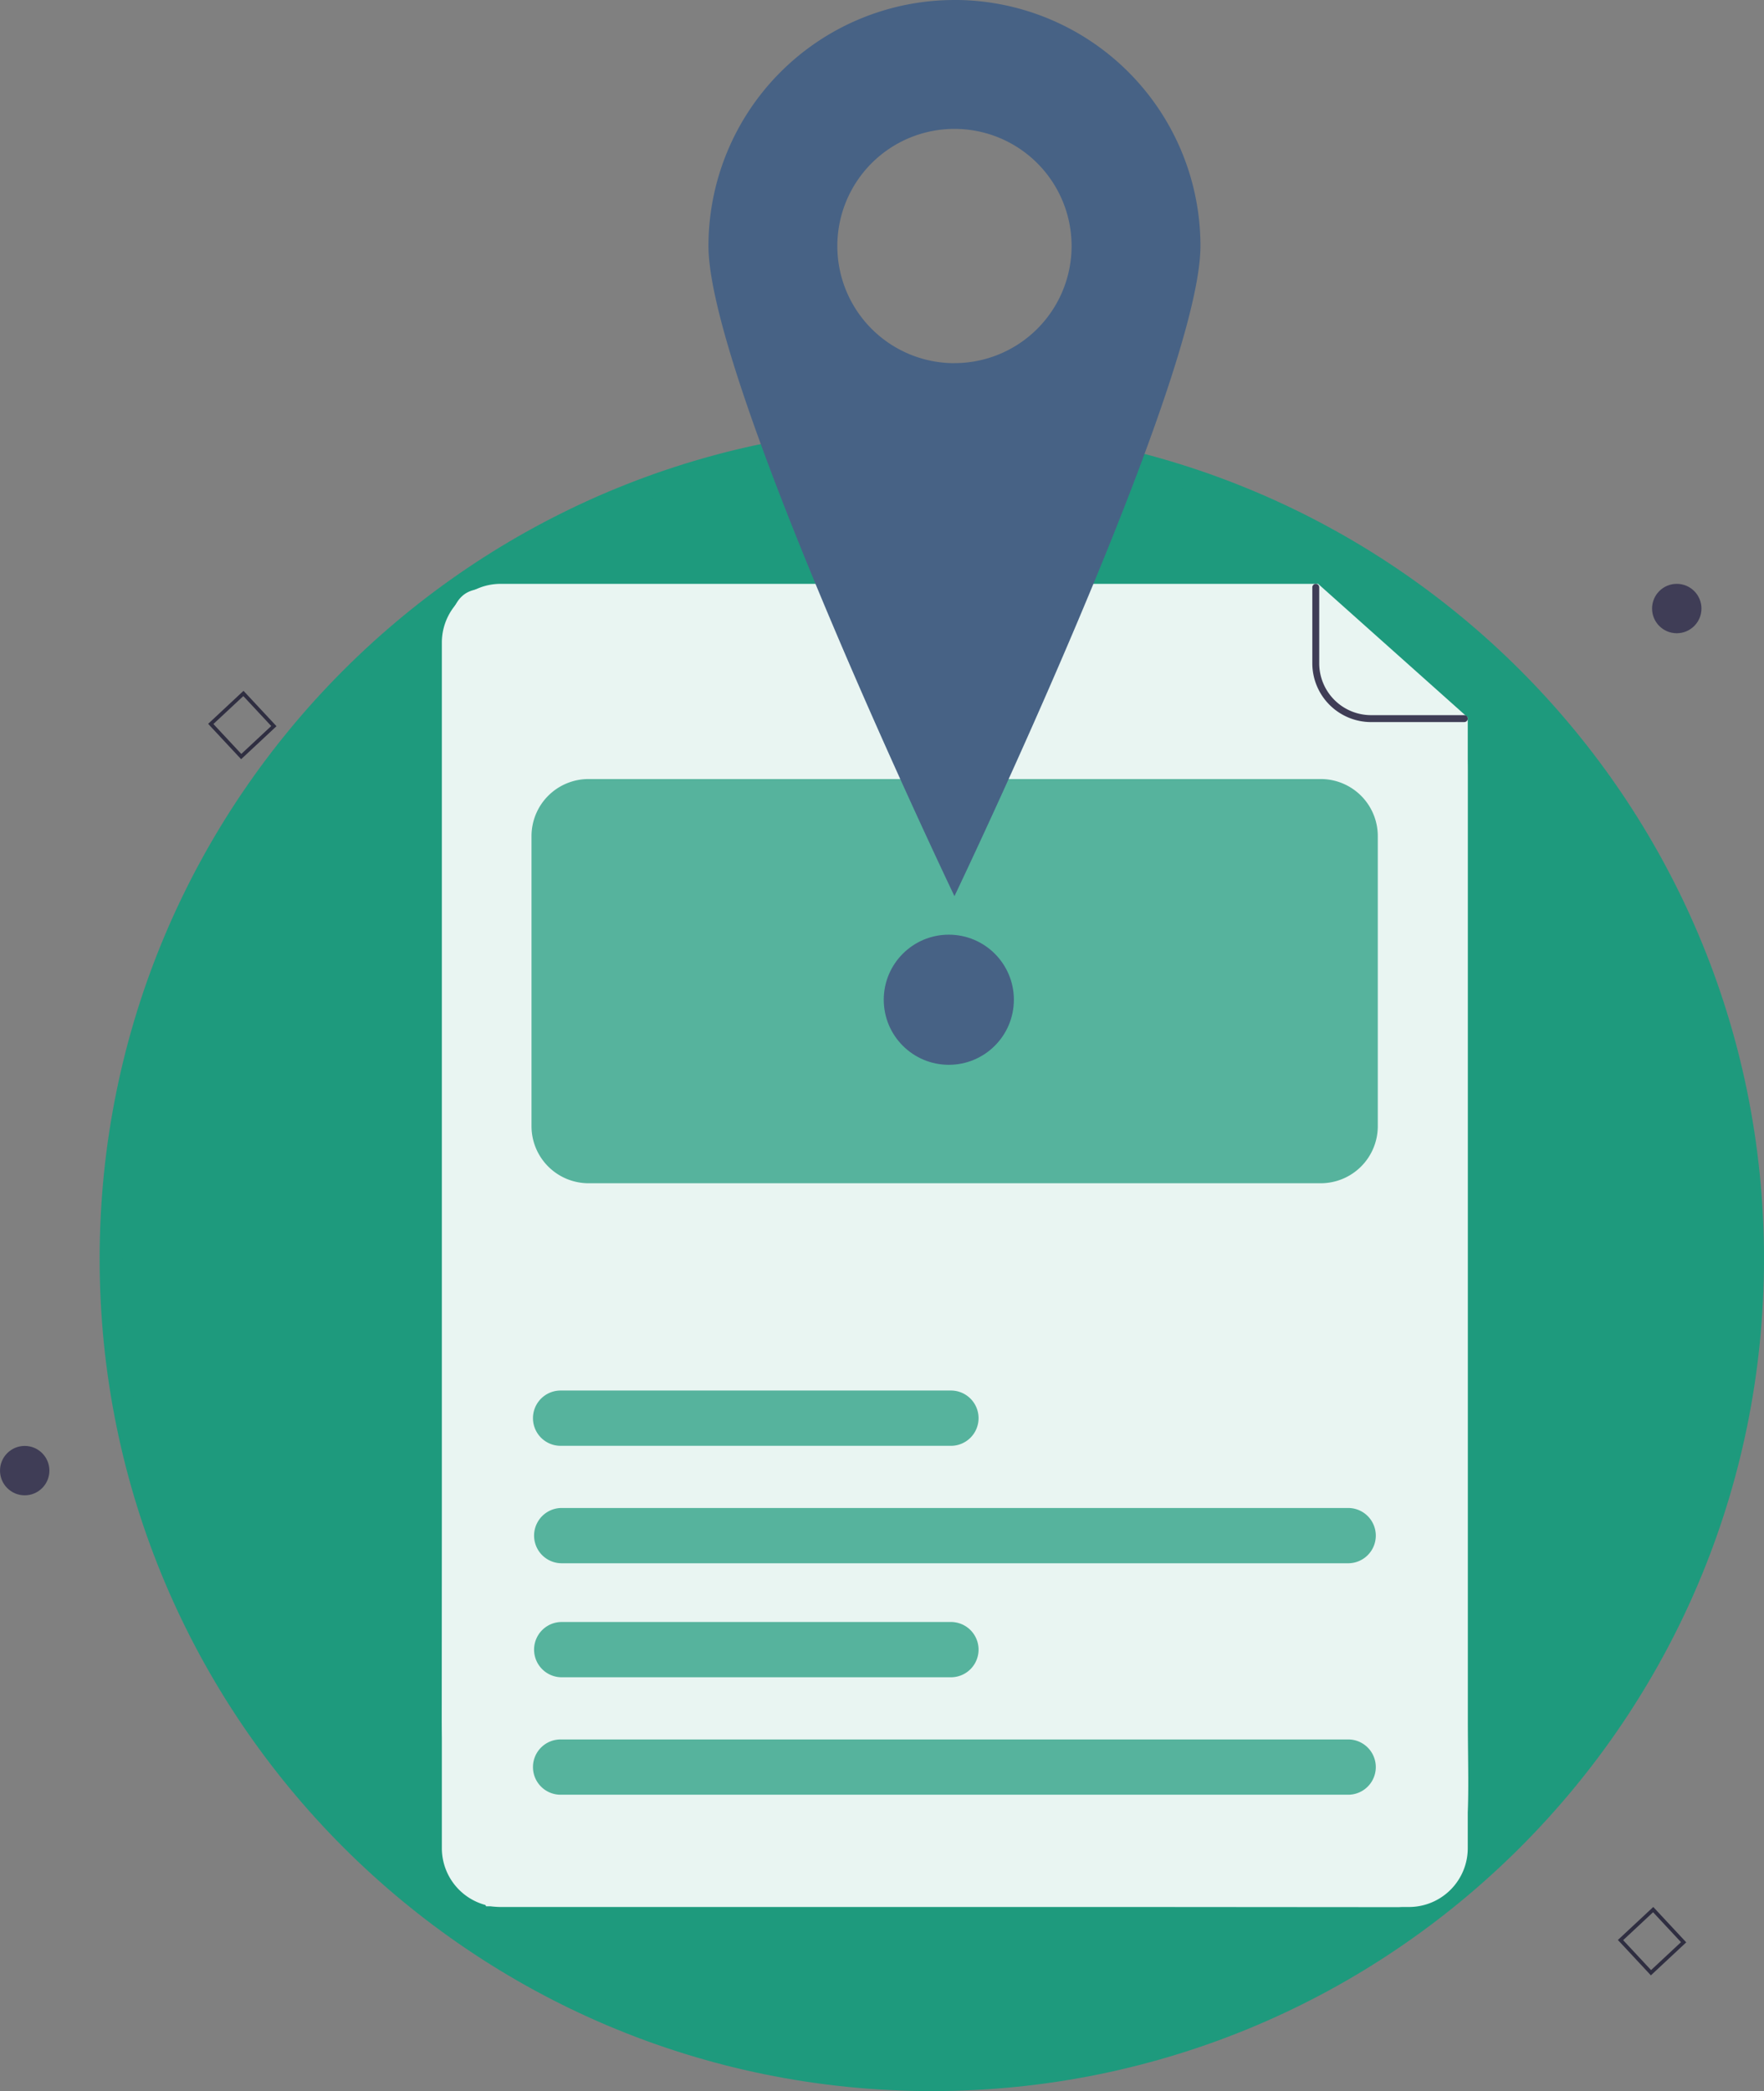 <svg xmlns="http://www.w3.org/2000/svg" width="155.8" height="184.663" viewBox="0 0 155.8 184.663">
  <rect x="0" y="0" width="155.8" height="184.663" fill="#808080" stroke="none"/>
  <g id="Group_2464" data-name="Group 2464" transform="translate(-269.2 -6308.337)">
    <g id="Path_2310" data-name="Path 2310" transform="translate(278 6346)" fill="#1e9a7d">
      <path d="M 73.5 146 C 63.712 146 54.218 144.083 45.28 140.303 C 40.984 138.486 36.841 136.237 32.965 133.619 C 29.126 131.025 25.516 128.046 22.235 124.765 C 18.954 121.484 15.975 117.874 13.381 114.035 C 10.763 110.159 8.514 106.016 6.697 101.72 C 2.917 92.782 1 83.288 1 73.5 C 1 63.712 2.917 54.218 6.697 45.28 C 8.514 40.984 10.763 36.841 13.381 32.965 C 15.975 29.126 18.954 25.516 22.235 22.235 C 25.516 18.954 29.126 15.975 32.965 13.381 C 36.841 10.763 40.984 8.514 45.28 6.697 C 54.218 2.917 63.712 1 73.5 1 C 83.288 1 92.782 2.917 101.72 6.697 C 106.016 8.514 110.159 10.763 114.035 13.381 C 117.874 15.975 121.484 18.954 124.765 22.235 C 128.046 25.516 131.025 29.126 133.619 32.965 C 136.237 36.841 138.486 40.984 140.303 45.28 C 144.083 54.218 146 63.712 146 73.5 C 146 83.288 144.083 92.782 140.303 101.72 C 138.486 106.016 136.237 110.159 133.619 114.035 C 131.025 117.874 128.046 121.484 124.765 124.765 C 121.484 128.046 117.874 131.025 114.035 133.619 C 110.159 136.237 106.016 138.486 101.72 140.303 C 92.782 144.083 83.288 146 73.5 146 Z" stroke="none"/>
      <path d="M 73.5 2 C 63.847 2 54.483 3.89 45.67 7.618 C 41.433 9.41 37.347 11.628 33.525 14.21 C 29.739 16.768 26.178 19.706 22.942 22.942 C 19.706 26.178 16.768 29.739 14.21 33.525 C 11.628 37.347 9.41 41.433 7.618 45.67 C 3.89 54.483 2 63.847 2 73.5 C 2 83.153 3.89 92.517 7.618 101.33 C 9.41 105.567 11.628 109.653 14.21 113.475 C 16.768 117.261 19.706 120.822 22.942 124.058 C 26.178 127.294 29.739 130.232 33.525 132.79 C 37.347 135.372 41.433 137.59 45.67 139.382 C 54.483 143.11 63.847 145 73.5 145 C 83.153 145 92.517 143.11 101.33 139.382 C 105.567 137.59 109.653 135.372 113.475 132.79 C 117.261 130.232 120.822 127.294 124.058 124.058 C 127.294 120.822 130.232 117.261 132.79 113.475 C 135.372 109.653 137.59 105.567 139.382 101.33 C 143.11 92.517 145 83.153 145 73.5 C 145 63.847 143.11 54.483 139.382 45.67 C 137.59 41.433 135.372 37.347 132.79 33.525 C 130.232 29.739 127.294 26.178 124.058 22.942 C 120.822 19.706 117.261 16.768 113.475 14.21 C 109.653 11.628 105.567 9.41 101.33 7.618 C 92.517 3.89 83.153 2 73.5 2 M 73.5 0 C 114.093 0 147 32.907 147 73.5 C 147 114.093 114.093 147 73.5 147 C 32.907 147 0 114.093 0 73.5 C 0 32.907 32.907 0 73.5 0 Z" stroke="none" fill="#1e9a7d"/>
    </g>
    <g id="Group_2258" data-name="Group 2258" transform="translate(-1223.918 3748.96)">
      <g id="Group_2258-2" data-name="Group 2258" transform="translate(1532.143 2610.936)">
        <path id="Subtraction_18" data-name="Subtraction 18" d="M84.506,116.847l-80.6-.062,0-.006a34.281,34.281,0,0,1-1.949-4.791A38.058,38.058,0,0,1,0,100.369l.231-87.7C.235,3.586.408.444,3.782.433L76.955.04C80.2,3,86.775,8.986,90.408,12.291c.132,1.361.2,2.77.2,4.188v83.89c0,1.025.012,2.019.023,2.98.046,3.77.085,7.025-.672,9.388a5.718,5.718,0,0,1-1.833,2.842A6.5,6.5,0,0,1,84.506,116.847Z" transform="translate(0.001)" fill="#e9f5f2"/>
        <g id="Group_2258-3" data-name="Group 2258" transform="translate(0 0)">
          <path id="Path_2252" data-name="Path 2252" d="M389.754,338.356a5.185,5.185,0,0,0-2.483,4.424v.763h.61v-.763a4.585,4.585,0,0,1,3.4-4.424Zm74.91-.763H392.457a5.193,5.193,0,0,0-5.186,5.186V449.253a5.194,5.194,0,0,0,5.186,5.186h80.237a5.194,5.194,0,0,0,5.187-5.186v-99.86Zm12.606,111.66a4.582,4.582,0,0,1-4.576,4.576H392.457a4.582,4.582,0,0,1-4.576-4.576V342.78a4.584,4.584,0,0,1,3.4-4.424,4.525,4.525,0,0,1,1.175-.153h71.975l12.838,11.462Zm-87.516-110.9a5.185,5.185,0,0,0-2.483,4.424v.763h.61v-.763a4.584,4.584,0,0,1,3.4-4.424Z" transform="translate(-387.27 -337.593)" fill="#e9f5f2"/>
          <path id="Path_2253" data-name="Path 2253" d="M652.694,349.8h-8.237a5.192,5.192,0,0,1-5.186-5.186V337.9a.305.305,0,1,1,.61,0v6.712a4.581,4.581,0,0,0,4.576,4.576h8.237a.305.305,0,1,1,0,.61Z" transform="translate(-562.389 -337.593)" fill="#3f3d56"/>
          <path id="Path_2254" data-name="Path 2254" d="M485.811,432.974H416.252a2.441,2.441,0,0,1,0-4.881h69.559a2.441,2.441,0,0,1,0,4.881Z" transform="translate(-405.714 -346.483)" fill="#56b39d"/>
          <path id="Path_2255" data-name="Path 2255" d="M450.727,398.975H416.252a2.441,2.441,0,1,1,0-4.881h34.474a2.441,2.441,0,0,1,0,4.881Z" transform="translate(-405.714 -322.856)" fill="#56b39d"/>
          <path id="Path_2256" data-name="Path 2256" d="M485.811,499.974H416.252a2.441,2.441,0,1,1,0-4.881h69.559a2.441,2.441,0,0,1,0,4.881Z" transform="translate(-405.714 -393.043)" fill="#56b39d"/>
          <path id="Path_2257" data-name="Path 2257" d="M450.727,465.974H416.252a2.441,2.441,0,0,1,0-4.881h34.474a2.441,2.441,0,0,1,0,4.881Z" transform="translate(-405.714 -369.415)" fill="#56b39d"/>
          <path id="Path_2956" data-name="Path 2956" d="M482.94,583.288H418.263a5.04,5.04,0,0,1-5.034-5.034V552.627a5.04,5.04,0,0,1,5.034-5.034H482.94a5.04,5.04,0,0,1,5.034,5.034v25.627A5.04,5.04,0,0,1,482.94,583.288Z" transform="translate(-405.31 -530.356)" fill="#56b39d"/>
        </g>
        <path id="Path_2364" data-name="Path 2364" d="M604.549,116.808v8.156s1.111,3.5,3.933,3.972,4.021-2.759,4.039-3.1-3.275-8.349-3.275-8.349l-2.692-.676Z" transform="translate(-604.162 -12.411)" fill="#e9f5f2"/>
      </g>
      <path id="Path_2259" data-name="Path 2259" d="M151.887,577.1l-2.914-3.124,3.124-2.914,2.914,3.124Zm-2.449-3.108,2.465,2.643,2.643-2.465-2.465-2.643Z" transform="translate(1362.528 2049.322)" fill="#2f2e41"/>
      <path id="Path_2260" data-name="Path 2260" d="M151.887,577.1l-2.914-3.124,3.124-2.914,2.914,3.124Zm-2.449-3.108,2.465,2.643,2.643-2.465-2.465-2.643Z" transform="translate(1487.04 2156.718)" fill="#2f2e41"/>
      <circle id="Ellipse_218" data-name="Ellipse 218" cx="2.181" cy="2.181" r="2.181" transform="translate(1639.032 2610.936)" fill="#3f3d56"/>
      <circle id="Ellipse_219" data-name="Ellipse 219" cx="2.181" cy="2.181" r="2.181" transform="translate(1493.119 2687.065)" fill="#3f3d56"/>
    </g>
    <ellipse id="Ellipse_320" data-name="Ellipse 320" cx="5.746" cy="5.746" rx="5.746" ry="5.746" transform="translate(347.255 6390.877)" fill="#476285"/>
    <path id="Path_2955" data-name="Path 2955" d="M755.338,110.479A21.725,21.725,0,0,0,733.612,132.2c0,12,21.725,57.417,21.725,57.417S777.063,144.2,777.063,132.2a21.725,21.725,0,0,0-21.725-21.725Zm0,32.071A10.345,10.345,0,1,1,765.683,132.2a10.345,10.345,0,0,1-10.345,10.345Z" transform="translate(-401.838 6197.859)" fill="#476285"/>
  </g>
</svg>
